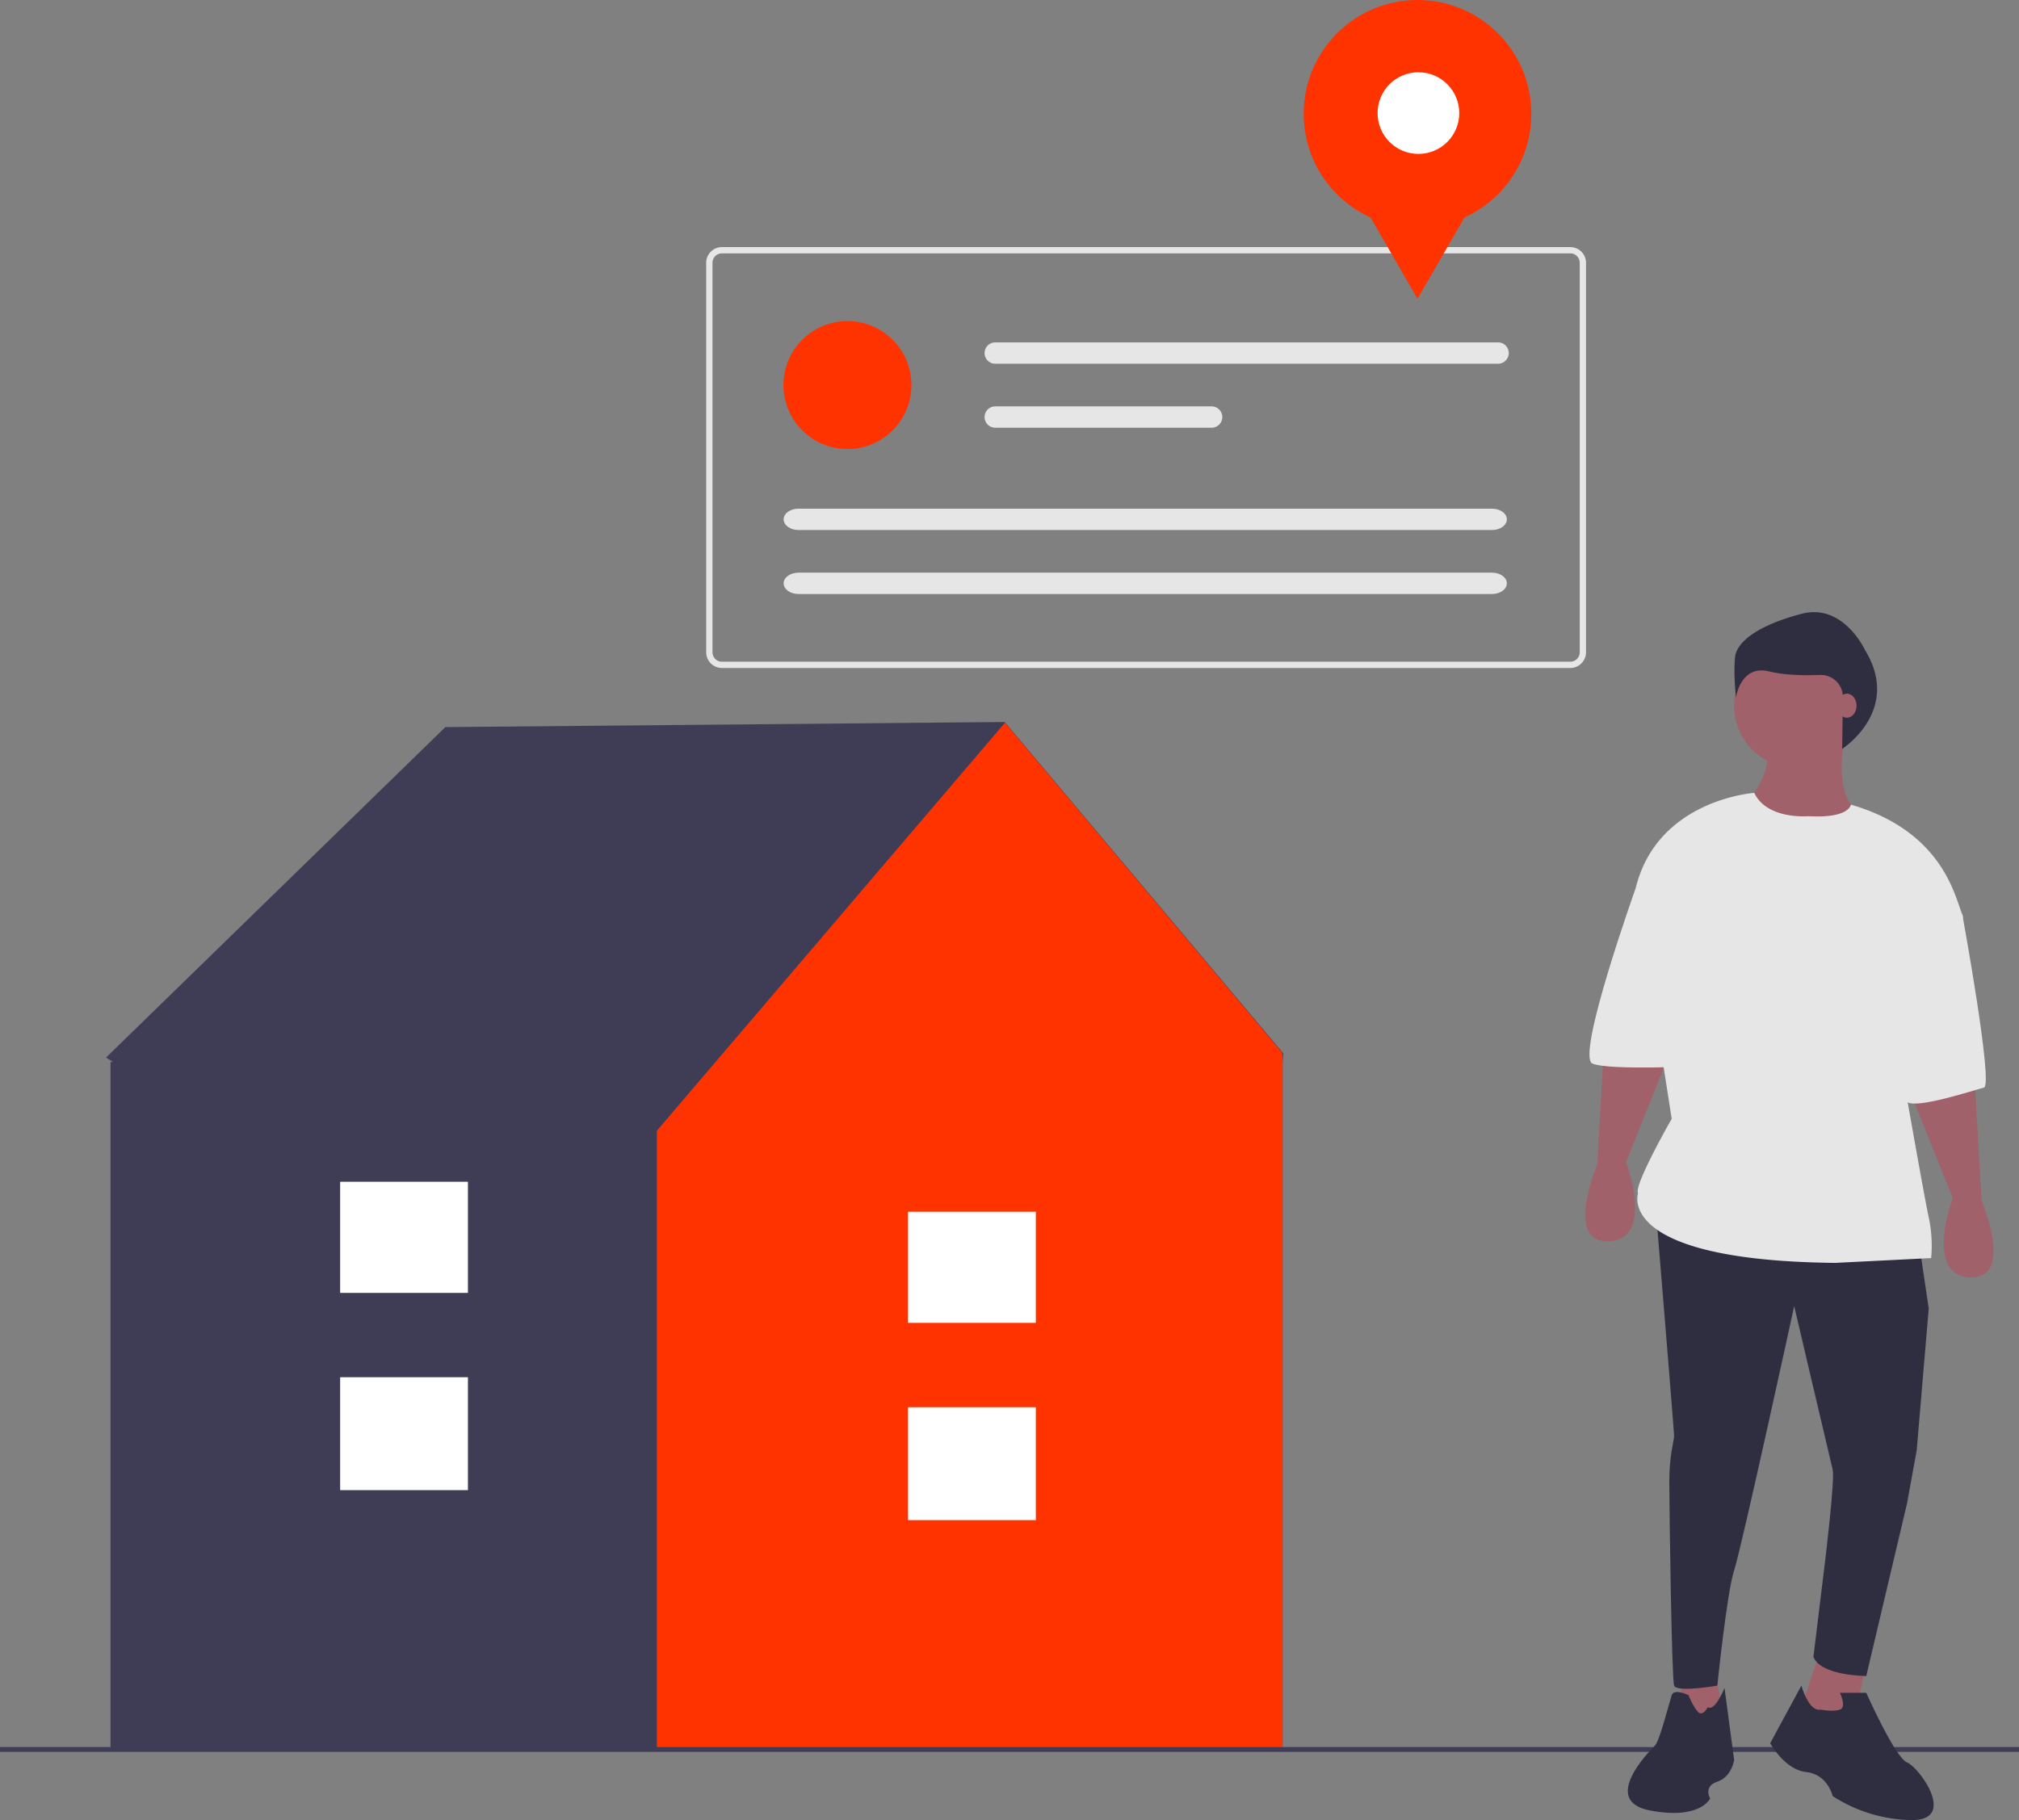 <svg id="e5378a26-042d-4a36-80f1-957b4ecc48ee" data-name="Layer 1" xmlns="http://www.w3.org/2000/svg" width="840.5" height="757.831" viewBox="0 0 840.5 757.831"><rect x="0" y="0" width="840.5" height="757.831" fill="#808080" stroke="none"/><polygon points="534.25 438.618 418.25 300.618 185.404 302.746 44.156 440.325 47.01 442.159 45.991 442.159 45.991 728.324 533.937 728.324 533.937 442.159 534.25 438.618" fill="#3f3d56"/><polygon points="418.371 300.912 273.455 470.811 273.455 728.324 533.937 728.324 533.937 438.491 418.371 300.912" fill="#ff3300"/><rect x="378.015" y="585.915" width="53.197" height="47.02" fill="#fff"/><rect x="378.015" y="504.529" width="53.197" height="46.275" fill="#fff"/><rect x="141.602" y="573.439" width="53.197" height="47.02" fill="#fff"/><rect x="141.602" y="492.052" width="53.197" height="46.275" fill="#fff"/><rect y="727.431" width="840.5" height="2" fill="#3f3d56"/><polygon points="713.92 695.831 717.92 715.831 697.92 719.831 700.92 694.831 713.92 695.831" fill="#a0616a"/><polygon points="776.92 691.831 771.92 716.831 747.92 716.831 757.92 686.831 776.92 691.831" fill="#a0616a"/><path d="M978.669,588.916l4,27-5,59-4,22-17,72s-19,0-22-8l5-41s4-33,3-37-16-68-16-68-22,101-25,110-7,48-7,48-17,3-18,0-2-74-2-85,2-17,2-19-7.879-97.472-7.879-97.472Z" transform="translate(-179.75 -71.084)" fill="#2f2e41"/><path d="M937.669,782.916s5,1,8,0,0-7,0-7h11s12,27,17,29,21,24,2,24a62.086,62.086,0,0,1-33-10s-2-9-11-10-15-12-15-12l13-24S932.669,783.916,937.669,782.916Z" transform="translate(-179.75 -71.084)" fill="#2f2e41"/><path d="M890.669,781.916s-2,4-4,2-4-7-4-7-6-3-7,0-5,19-7,21-23,23-2,27,25-5,25-5-3-5,3-7,7-9,7-9l-4-30S893.669,783.916,890.669,781.916Z" transform="translate(-179.75 -71.084)" fill="#2f2e41"/><path d="M1001.669,518.916l3,52s14,33-5,32-7-33-7-33l-18.602-46.409Z" transform="translate(-179.75 -71.084)" fill="#a0616a"/><path d="M847.669,503.916l-3,52s-14,33,5,32,7-33,7-33l18.602-46.409Z" transform="translate(-179.75 -71.084)" fill="#a0616a"/><circle cx="747.919" cy="293.831" r="26" fill="#a0616a"/><path d="M948.169,375.416s-7,28,7,35-44,17-48,0l2-8s8-10,6-19Z" transform="translate(-179.75 -71.084)" fill="#a0616a"/><path d="M932.669,410.916s-17.255,1.611-22.628-9.694c0,0-40.372,2.694-49.372,39.694l15,96s-16,28-14,31c0,0-10,28,82,29l40-2a55.646,55.646,0,0,0-1-17c-2-9-13-72-13-72s30-47,27-54-7.804-34.601-46.402-45.8C950.267,406.115,949.669,411.916,932.669,410.916Z" transform="translate(-179.75 -71.084)" fill="#e6e6e6"/><path d="M983.669,434.916l13,17s13,71,9,72-28,9-32,6-22-62-22-62Z" transform="translate(-179.75 -71.084)" fill="#e6e6e6"/><path d="M877.669,429.916l-17,11s-25,70-18,73,46,1,46,1Z" transform="translate(-179.75 -71.084)" fill="#e6e6e6"/><path d="M956.089,341.648s-9.006-19.512-26.267-15.009-27.017,11.257-27.767,18.011.375,16.886.375,16.886,1.876-13.884,13.884-10.882c6.387,1.597,14.684,1.707,21.053,1.461a9.193,9.193,0,0,1,9.57,9.308l-.315,21.493S971.622,366.916,956.089,341.648Z" transform="translate(-179.75 -71.084)" fill="#2f2e41"/><path d="M833.46,349.215H480.274a6.548,6.548,0,0,1-6.54-6.54V180.503a6.548,6.548,0,0,1,6.54-6.54H833.46A6.548,6.548,0,0,1,840,180.503V342.674A6.548,6.548,0,0,1,833.46,349.215ZM480.274,176.578a3.929,3.929,0,0,0-3.924,3.924V342.674a3.929,3.929,0,0,0,3.924,3.924H833.46a3.929,3.929,0,0,0,3.924-3.924V180.503a3.929,3.929,0,0,0-3.924-3.924Z" transform="translate(-179.75 -71.084)" fill="#e6e6e6"/><circle cx="352.786" cy="160.326" r="26.642" fill="#ff3300"/><path d="M594.067,213.649a4.44,4.44,0,1,0,0,8.881H803.4a4.44,4.44,0,0,0,0-8.881Z" transform="translate(-179.75 -71.084)" fill="#e6e6e6"/><path d="M594.067,240.292a4.44,4.44,0,1,0,0,8.881H684.144a4.44,4.44,0,1,0,0-8.881Z" transform="translate(-179.75 -71.084)" fill="#e6e6e6"/><path d="M512.1,282.885c-3.378,0-6.126,1.992-6.126,4.44s2.749,4.44,6.126,4.44H800.915c3.378,0,6.126-1.992,6.126-4.44s-2.749-4.44-6.126-4.44Z" transform="translate(-179.75 -71.084)" fill="#e6e6e6"/><path d="M512.1,309.527c-3.378,0-6.126,1.992-6.126,4.44s2.749,4.44,6.126,4.44H800.915c3.378,0,6.126-1.992,6.126-4.44s-2.749-4.44-6.126-4.44Z" transform="translate(-179.75 -71.084)" fill="#e6e6e6"/><circle cx="590.1" cy="47.382" r="47.382" fill="#ff3300"/><polygon points="590.1 124.408 575.284 98.747 560.469 73.086 590.1 73.086 619.73 73.086 604.915 98.747 590.1 124.408" fill="#ff3300"/><circle cx="590.482" cy="47.086" r="17" fill="#fff"/><ellipse cx="768.872" cy="293.831" rx="4" ry="5" fill="#a0616a"/></svg>